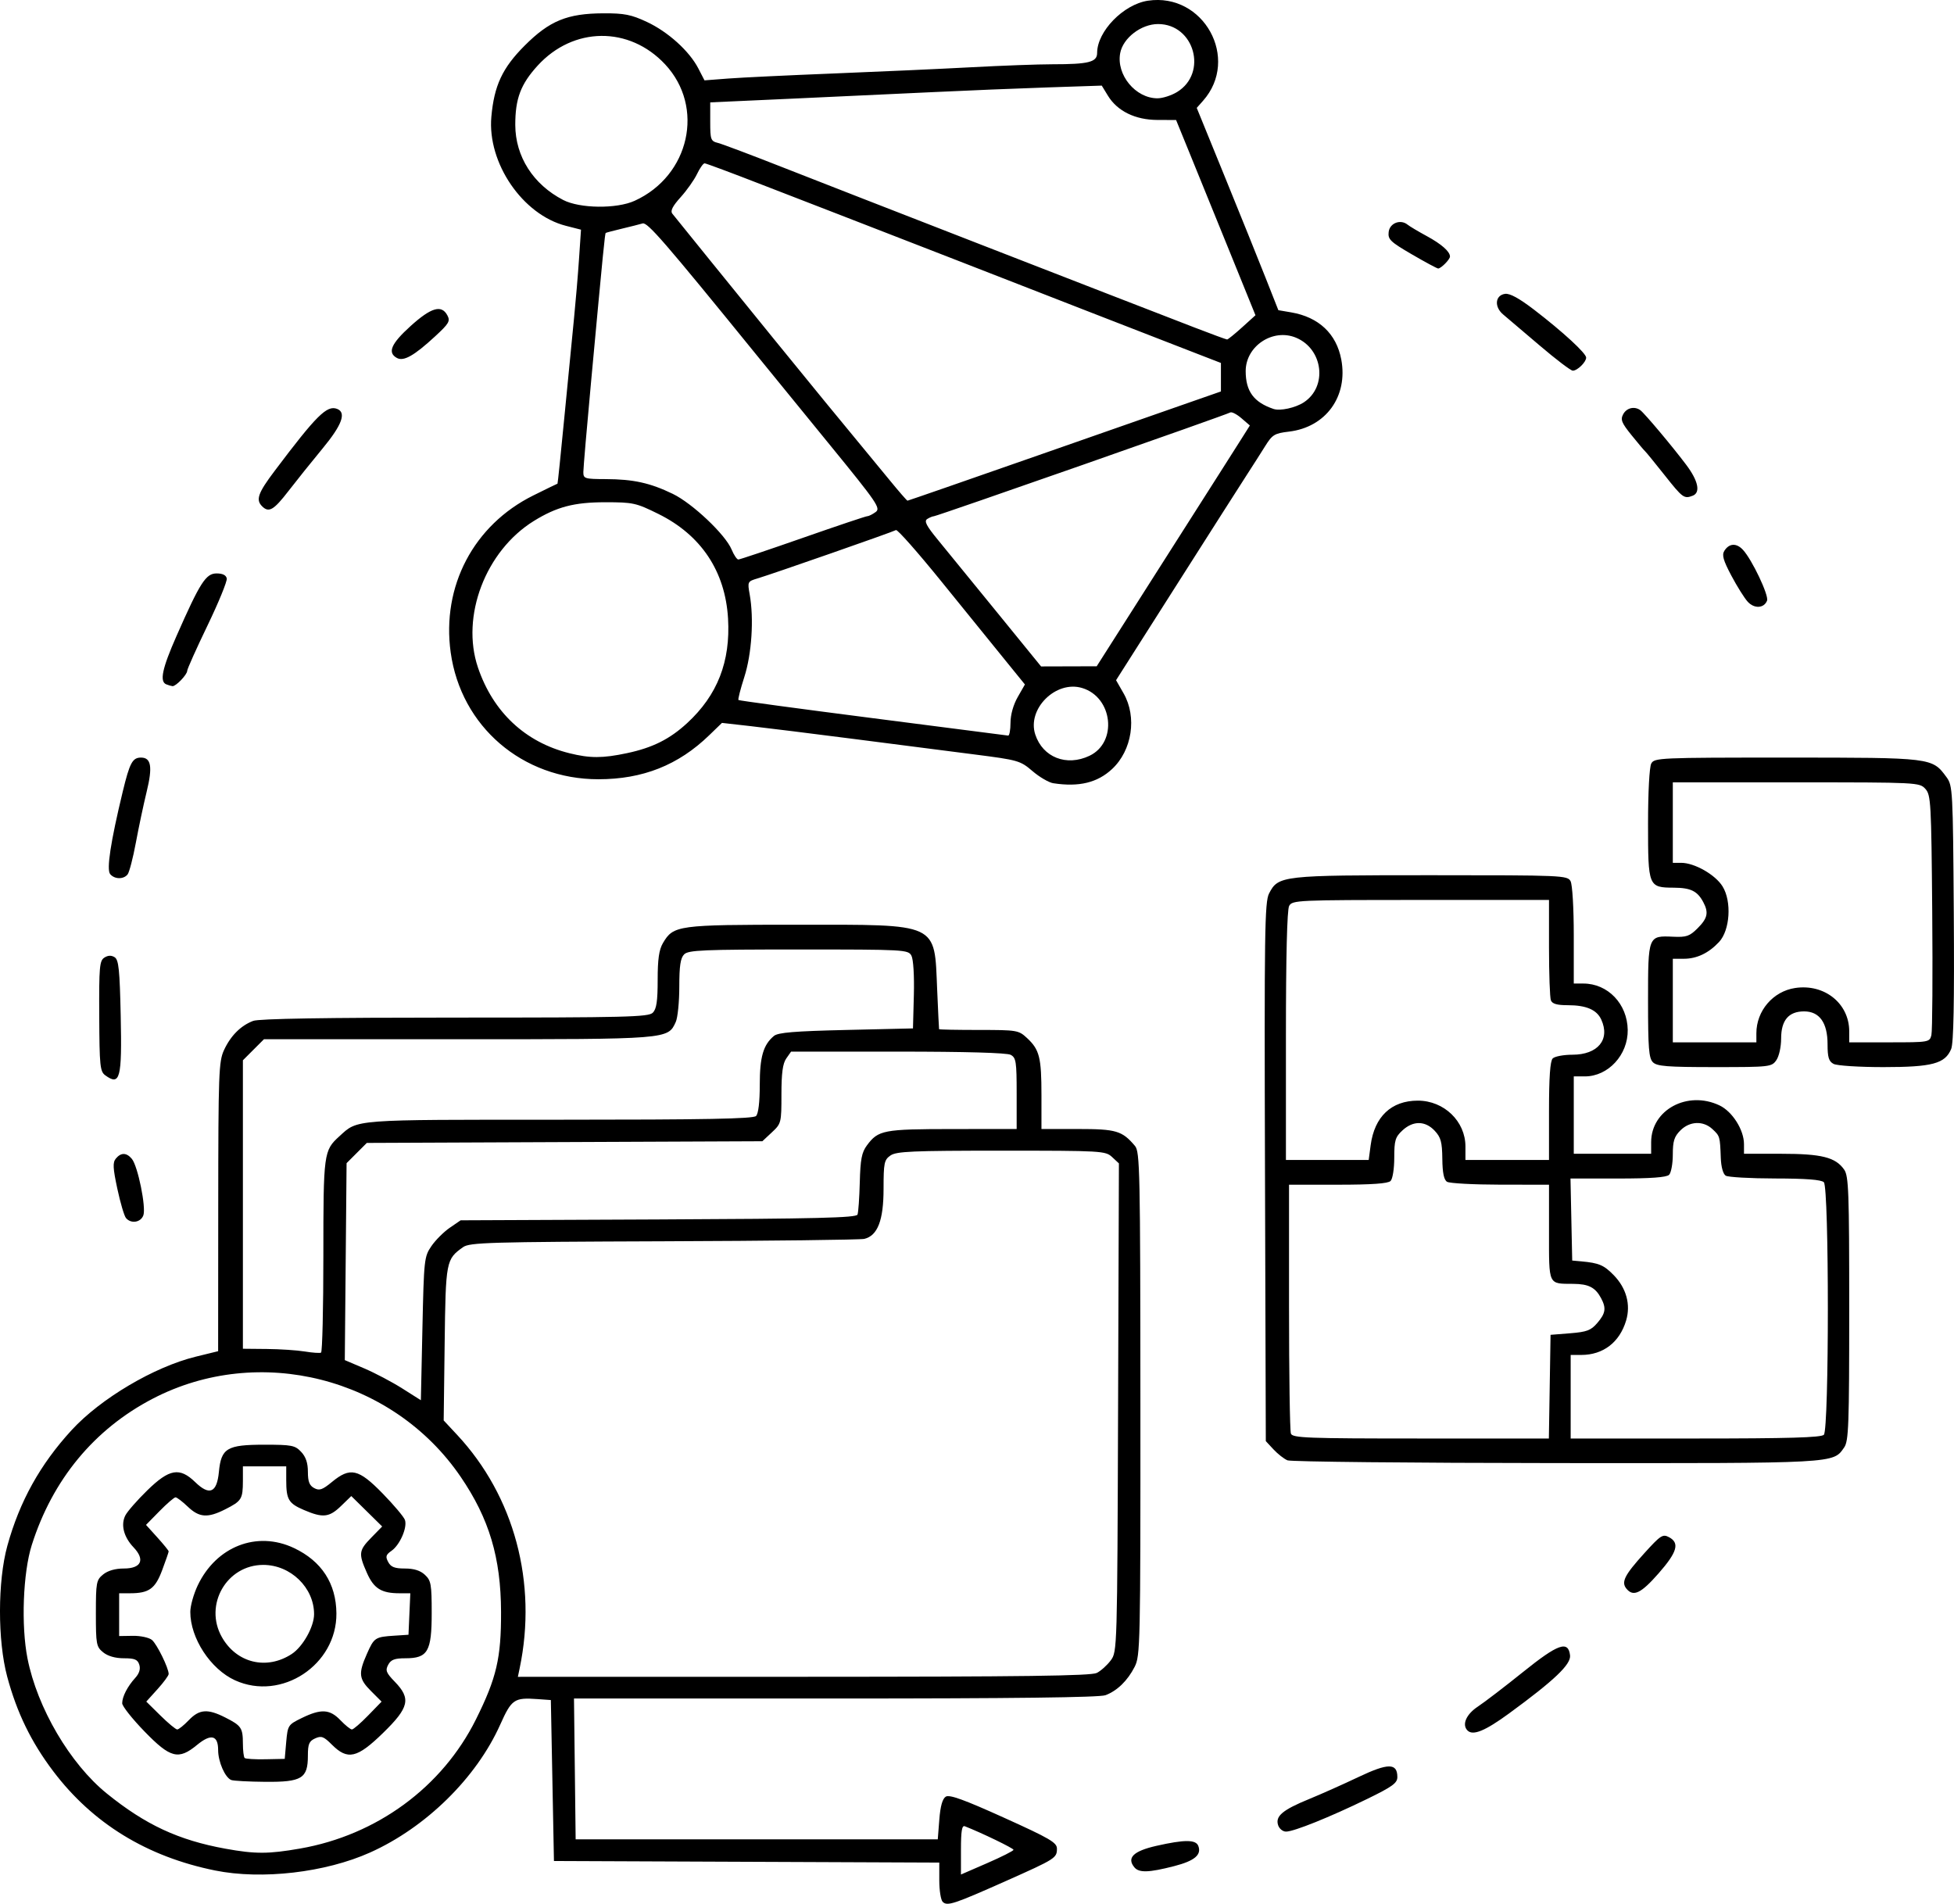<?xml version="1.0" encoding="UTF-8" standalone="no"?>
<!-- Created with Inkscape (http://www.inkscape.org/) -->

<svg
   width="400"
   height="389.712"
   viewBox="0 0 400 389.712"
   version="1.1"
   id="svg5"
   xml:space="preserve"
   inkscape:version="1.2.2 (732a01da63, 2022-12-09)"
   sodipodi:docname="icons-design.svg"
   xmlns:inkscape="http://www.inkscape.org/namespaces/inkscape"
   xmlns:sodipodi="http://sodipodi.sourceforge.net/DTD/sodipodi-0.dtd"
   xmlns="http://www.w3.org/2000/svg"
   xmlns:svg="http://www.w3.org/2000/svg"><sodipodi:namedview
     id="namedview7"
     pagecolor="#505050"
     bordercolor="#eeeeee"
     borderopacity="1"
     inkscape:showpageshadow="0"
     inkscape:pageopacity="0"
     inkscape:pagecheckerboard="0"
     inkscape:deskcolor="#505050"
     inkscape:document-units="px"
     showgrid="false"
     showguides="true"
     inkscape:zoom="1.7824983"
     inkscape:cx="1593.5499"
     inkscape:cy="226.64818"
     inkscape:window-width="2560"
     inkscape:window-height="1057"
     inkscape:window-x="1072"
     inkscape:window-y="496"
     inkscape:window-maximized="1"
     inkscape:current-layer="layer1" /><defs
     id="defs2" /><g
     inkscape:label="Capa 1"
     inkscape:groupmode="layer"
     id="layer1"
     transform="translate(-577.843,-55.482)"><path
       style="fill:#000000;stroke-width:0.634"
       d="m 770.821,444.803 c -0.384,-0.384 -0.698,-2.349 -0.698,-4.368 v -3.67 l -39.441,-0.163 -39.441,-0.163 -0.317,-16.473 -0.317,-16.473 -2.8,-0.2 c -4.695,-0.336 -5.245,0.045 -7.56,5.218 -4.881,10.91 -15.209,21.062 -26.645,26.191 -9.154,4.106 -22.175,5.615 -31.733,3.678 -13.96,-2.829 -25.042,-9.624 -33.127,-20.314 -4.518,-5.973 -7.449,-11.995 -9.426,-19.367 -1.977,-7.373 -1.964,-19.547 0.03,-26.778 2.505,-9.085 6.714,-16.663 13.149,-23.675 5.947,-6.48 16.887,-12.954 25.426,-15.046 l 4.576,-1.121 0.02,-29.552 c 0.02,-27.376 0.101,-29.738 1.184,-32.086 1.353,-2.932 3.435,-5.016 5.972,-5.977 1.194,-0.452 14.847,-0.676 41.296,-0.676 35.076,0 39.625,-0.112 40.508,-0.996 0.758,-0.758 0.996,-2.36 0.996,-6.713 0,-4.252 0.277,-6.187 1.081,-7.548 2.149,-3.638 2.973,-3.751 27.431,-3.751 29.298,0 28.113,-0.549 28.704,13.305 0.186,4.356 0.361,7.991 0.389,8.078 0.028,0.087 3.69,0.158 8.136,0.158 7.827,0 8.141,0.053 9.86,1.646 2.563,2.376 2.964,3.96 2.964,11.701 v 6.928 h 7.462 c 7.848,0 9.057,0.358 11.683,3.465 1.008,1.192 1.089,5.06 1.109,52.791 0.02,49.403 -0.028,51.6 -1.185,53.855 -1.455,2.838 -3.56,4.883 -5.963,5.793 -1.212,0.459 -18.929,0.676 -55.292,0.676 h -53.509 l 0.17,14.414 0.17,14.414 h 37.065 37.065 l 0.317,-4.053 c 0.214,-2.745 0.64,-4.256 1.319,-4.681 0.754,-0.472 3.697,0.59 11.88,4.288 9.417,4.256 10.878,5.108 10.878,6.346 0,1.928 -0.285,2.108 -10.454,6.635 -10.66,4.745 -12.002,5.188 -12.924,4.265 z m 14.496,-10.655 c 0,-0.315 -6.505,-3.466 -9.967,-4.821 -0.594,-0.232 -0.792,0.966 -0.792,4.785 v 5.095 l 5.373,-2.335 c 2.955,-1.284 5.379,-2.51 5.385,-2.725 z m -146.041,-0.259 c 15.71,-2.74 29.1,-12.574 35.999,-26.44 4.217,-8.476 5.168,-12.548 5.137,-22.014 -0.036,-11.099 -2.427,-19.088 -8.28,-27.664 -13.873,-20.324 -41.275,-27.277 -62.998,-15.984 -11.997,6.237 -20.547,16.58 -24.791,29.99 -1.793,5.665 -2.199,16.472 -0.872,23.195 1.998,10.12 8.71,21.556 16.226,27.642 7.91,6.406 14.692,9.564 24.278,11.303 6.132,1.113 8.787,1.108 15.3,-0.028 z m -14.1,-14.03 c -1.268,-0.51 -2.679,-3.739 -2.679,-6.129 0,-3.047 -1.464,-3.403 -4.317,-1.051 -3.805,3.136 -5.456,2.71 -10.782,-2.783 -2.498,-2.576 -4.542,-5.161 -4.542,-5.744 0,-1.349 1.077,-3.445 2.673,-5.199 0.829,-0.911 1.107,-1.815 0.829,-2.693 -0.34,-1.071 -0.939,-1.321 -3.158,-1.321 -1.752,0 -3.277,-0.436 -4.234,-1.211 -1.403,-1.136 -1.496,-1.631 -1.496,-7.976 0,-6.345 0.093,-6.84 1.496,-7.976 0.957,-0.775 2.482,-1.211 4.234,-1.211 3.574,0 4.394,-1.797 1.98,-4.336 -2.013,-2.117 -2.653,-4.616 -1.675,-6.534 0.416,-0.817 2.437,-3.124 4.49,-5.128 4.527,-4.419 6.619,-4.777 9.815,-1.679 2.922,2.832 4.433,2.177 4.843,-2.099 0.467,-4.863 1.644,-5.566 9.307,-5.566 5.615,0 6.276,0.129 7.533,1.466 0.958,1.019 1.378,2.268 1.378,4.096 0,1.993 0.311,2.796 1.285,3.317 1.067,0.571 1.682,0.36 3.629,-1.245 3.753,-3.094 5.449,-2.711 10.38,2.344 2.295,2.352 4.352,4.792 4.57,5.421 0.532,1.532 -1.022,5.109 -2.745,6.316 -1.163,0.814 -1.273,1.189 -0.678,2.3 0.551,1.03 1.318,1.328 3.42,1.328 1.851,0 3.149,0.409 4.096,1.292 1.252,1.167 1.387,1.921 1.387,7.8 0,7.907 -0.798,9.282 -5.388,9.282 -2.203,0 -2.957,0.286 -3.519,1.335 -0.613,1.145 -0.421,1.638 1.35,3.465 3.36,3.466 2.945,5.279 -2.401,10.489 -5.309,5.174 -7.249,5.618 -10.47,2.397 -1.683,-1.683 -2.162,-1.861 -3.436,-1.281 -1.234,0.562 -1.481,1.152 -1.481,3.539 0,4.652 -1.235,5.41 -8.712,5.349 -3.398,-0.027 -6.54,-0.196 -6.983,-0.374 z m 11.259,-7.808 c 0.309,-3.393 0.388,-3.515 3.168,-4.873 3.959,-1.934 5.745,-1.837 7.92,0.433 1.002,1.045 2.063,1.901 2.36,1.901 0.296,0 1.784,-1.281 3.306,-2.848 l 2.768,-2.848 -2.158,-2.158 c -2.511,-2.511 -2.63,-3.589 -0.844,-7.627 1.473,-3.33 1.67,-3.46 5.656,-3.719 l 2.851,-0.185 0.188,-4.247 0.188,-4.247 h -2.205 c -3.716,0 -5.263,-0.965 -6.679,-4.166 -1.756,-3.969 -1.678,-4.592 0.905,-7.237 l 2.216,-2.269 -3.161,-3.114 -3.161,-3.114 -2.095,2.03 c -2.422,2.348 -3.712,2.488 -7.593,0.825 -3.163,-1.356 -3.629,-2.142 -3.629,-6.133 v -2.799 h -4.435 -4.435 v 3.01 c -0.02,3.685 -0.256,4.076 -3.608,5.776 -3.603,1.827 -5.331,1.703 -7.687,-0.548 -1.094,-1.045 -2.217,-1.901 -2.497,-1.901 -0.279,0 -1.753,1.269 -3.275,2.82 l -2.768,2.82 2.319,2.567 c 1.276,1.412 2.319,2.698 2.319,2.858 0,0.16 -0.597,1.887 -1.327,3.838 -1.435,3.836 -2.697,4.737 -6.634,4.737 h -2.176 v 4.378 4.378 l 2.824,-0.043 c 1.553,-0.024 3.303,0.355 3.888,0.84 1.014,0.842 3.425,5.748 3.425,6.971 0,0.319 -1.03,1.72 -2.29,3.114 l -2.29,2.535 2.894,2.853 c 1.591,1.569 3.139,2.853 3.439,2.853 0.3,0 1.364,-0.855 2.366,-1.901 2.16,-2.254 3.859,-2.379 7.47,-0.548 3.294,1.67 3.596,2.118 3.608,5.353 0,1.423 0.166,2.743 0.355,2.933 0.19,0.19 2.115,0.309 4.277,0.264 l 3.931,-0.082 z m -10.473,-12.597 c -5.023,-2.282 -9.175,-8.635 -9.161,-14.018 0,-1.22 0.681,-3.643 1.506,-5.386 3.795,-8.014 12.132,-11.261 19.713,-7.677 5.662,2.677 8.634,7.248 8.689,13.367 0.095,10.546 -11.234,18.035 -20.746,13.714 z m 11.591,-5.383 c 2.284,-1.49 4.584,-5.585 4.584,-8.161 0,-5.429 -4.801,-10.084 -10.399,-10.084 -7.488,0 -12.189,8.172 -8.489,14.756 2.998,5.335 9.168,6.84 14.304,3.489 z m 164.821,3.868 c 0.838,-0.43 2.12,-1.587 2.851,-2.571 1.319,-1.776 1.329,-2.146 1.498,-51.761 l 0.17,-49.972 -1.398,-1.302 c -1.353,-1.26 -2.082,-1.302 -22.679,-1.302 -18.236,0 -21.483,0.141 -22.69,0.986 -1.281,0.897 -1.408,1.512 -1.411,6.811 0,6.457 -1.209,9.599 -3.938,10.258 -0.795,0.192 -19.265,0.413 -41.044,0.492 -35.716,0.129 -39.745,0.246 -41.083,1.194 -3.506,2.483 -3.57,2.819 -3.784,19.749 l -0.199,15.731 2.76,2.96 c 11.701,12.552 16.451,30.296 12.791,47.786 l -0.365,1.742 58.499,-0.01 c 45.167,-0.01 58.846,-0.188 60.022,-0.792 z m -136.218,-87.373 c 0.84,-1.224 2.529,-2.913 3.755,-3.753 l 2.228,-1.527 40.465,-0.176 c 32.383,-0.141 40.528,-0.34 40.779,-0.996 0.172,-0.451 0.382,-3.425 0.465,-6.61 0.123,-4.711 0.395,-6.12 1.462,-7.558 2.326,-3.133 3.364,-3.331 17.505,-3.341 l 13.147,-0.01 v -7.264 c 0,-6.533 -0.123,-7.33 -1.226,-7.92 -0.777,-0.416 -9.23,-0.656 -23.09,-0.656 h -21.864 l -0.986,1.408 c -0.722,1.032 -0.986,2.998 -0.986,7.349 0,5.819 -0.04,5.978 -1.953,7.765 l -1.953,1.825 -40.485,0.172 -40.485,0.172 -2.071,2.071 -2.071,2.071 -0.182,20.158 -0.184,20.158 3.985,1.699 c 2.192,0.935 5.695,2.782 7.786,4.106 l 3.802,2.407 0.317,-14.661 c 0.307,-14.198 0.365,-14.732 1.843,-16.888 z m -22.118,1.938 c 0,-20.988 0.069,-21.5 3.266,-24.409 3.871,-3.521 2.271,-3.401 45.045,-3.401 29.881,0 39.689,-0.185 40.264,-0.76 0.477,-0.477 0.76,-2.851 0.76,-6.367 0,-5.733 0.717,-8.206 2.905,-10.025 0.84,-0.698 4.211,-0.977 14.773,-1.221 l 13.685,-0.317 0.18,-6.813 c 0.105,-3.987 -0.101,-7.338 -0.497,-8.078 -0.657,-1.228 -1.335,-1.266 -23.102,-1.266 -19.541,0 -22.553,0.128 -23.42,0.996 -0.756,0.756 -0.996,2.352 -0.996,6.623 0,3.095 -0.325,6.34 -0.721,7.21 -1.627,3.57 -1.319,3.545 -44.581,3.545 h -39.725 l -2.154,2.154 -2.154,2.154 v 29.525 29.525 l 4.91,0.047 c 2.701,0.026 6.193,0.258 7.761,0.516 1.568,0.258 3.065,0.362 3.326,0.232 0.261,-0.13 0.475,-9.072 0.475,-19.872 z m 166.025,125.233 c -1.62,-1.952 -0.199,-3.338 4.51,-4.402 5.772,-1.304 8.067,-1.298 8.574,0.022 0.7,1.825 -0.77,3.055 -4.933,4.129 -5.184,1.337 -7.199,1.399 -8.152,0.251 z m 29.413,-8.658 c -0.582,-1.832 0.943,-3.108 6.359,-5.324 2.439,-0.998 6.981,-3.025 10.094,-4.505 6.087,-2.894 7.964,-2.893 7.964,0.01 0,1.226 -1.012,1.959 -6.177,4.477 -7.613,3.712 -14.997,6.684 -16.606,6.684 -0.674,0 -1.396,-0.593 -1.634,-1.342 z m 38.778,-19.356 c -1.189,-1.19 -0.275,-3.308 2.108,-4.885 1.391,-0.921 5.558,-4.111 9.26,-7.088 7.173,-5.771 9.262,-6.51 9.624,-3.407 0.215,1.846 -3.215,5.112 -12.498,11.899 -4.888,3.574 -7.38,4.595 -8.494,3.482 z m 32.549,-29.009 c -1.134,-1.367 -0.426,-2.783 3.632,-7.263 3.356,-3.706 3.786,-3.985 5.074,-3.296 2.22,1.188 1.678,3.056 -2.155,7.422 -3.587,4.085 -5.144,4.831 -6.55,3.137 z m -69.403,-26.295 c -0.697,-0.288 -1.98,-1.291 -2.851,-2.228 l -1.584,-1.704 -0.168,-55.083 c -0.15,-49.216 -0.061,-55.289 0.834,-57.022 1.897,-3.668 2.539,-3.74 33.189,-3.74 26.912,0 27.898,0.042 28.532,1.226 0.372,0.694 0.656,5.501 0.656,11.088 v 9.862 h 1.963 c 5.016,0 9.001,4.166 9.08,9.492 0.077,5.096 -3.995,9.516 -8.765,9.516 h -2.278 v 7.92 7.92 h 7.92 7.92 v -2.376 c 0,-6.63 7.448,-10.633 13.991,-7.527 2.634,1.25 5.014,5.014 5.014,7.93 v 1.973 h 7.623 c 8.282,0 11.114,0.713 12.885,3.242 0.916,1.308 1.033,4.536 1.033,28.437 0,23.901 -0.117,27.13 -1.033,28.437 -2.317,3.308 -1.162,3.245 -58.979,3.202 -29.544,-0.022 -54.287,-0.276 -54.984,-0.564 z m 53.681,-15.077 0.174,-10.613 4.017,-0.32 c 3.405,-0.271 4.25,-0.59 5.544,-2.095 1.705,-1.982 1.87,-3.043 0.79,-5.072 -1.182,-2.219 -2.55,-2.926 -5.705,-2.948 -5.174,-0.035 -4.962,0.415 -4.962,-10.542 v -9.753 l -9.979,-0.01 c -5.488,-0.01 -10.392,-0.271 -10.897,-0.591 -0.64,-0.405 -0.933,-1.833 -0.965,-4.707 -0.04,-3.446 -0.298,-4.393 -1.568,-5.745 -1.935,-2.059 -4.415,-2.084 -6.593,-0.065 -1.474,1.366 -1.677,2.04 -1.677,5.575 0,2.283 -0.329,4.351 -0.76,4.782 -0.527,0.527 -3.83,0.76 -10.771,0.76 h -10.011 v 24.975 c 0,13.736 0.172,25.426 0.385,25.977 0.342,0.891 3.279,1.002 26.595,1.002 h 26.211 l 0.174,-10.613 z m 56.119,9.852 c 1.092,-1.092 1.092,-50.609 0,-51.701 -0.521,-0.521 -3.665,-0.763 -9.979,-0.77 -5.07,-0.01 -9.621,-0.264 -10.112,-0.575 -0.537,-0.34 -0.938,-1.789 -1.006,-3.633 -0.162,-4.408 -0.18,-4.474 -1.706,-5.895 -1.889,-1.76 -4.65,-1.649 -6.562,0.263 -1.264,1.263 -1.555,2.191 -1.555,4.942 0,1.863 -0.342,3.729 -0.76,4.147 -0.525,0.525 -3.763,0.76 -10.473,0.76 h -9.712 l 0.176,8.395 0.176,8.395 1.901,0.174 c 3.567,0.326 4.584,0.759 6.58,2.8 2.606,2.666 3.532,6.046 2.551,9.319 -1.335,4.454 -4.697,7.032 -9.172,7.032 h -2.176 v 8.553 8.553 h 25.534 c 19.015,0 25.728,-0.194 26.294,-0.76 z m -92.773,-59.272 c 0.782,-5.869 4.237,-9.134 9.663,-9.134 5.354,0 9.741,4.227 9.741,9.386 v 2.757 h 8.553 8.553 v -10.011 c 0,-6.941 0.233,-10.244 0.76,-10.771 0.418,-0.418 2.23,-0.76 4.026,-0.76 5.218,0 7.774,-3.106 5.915,-7.187 -0.921,-2.022 -3.081,-2.951 -6.862,-2.951 -2.215,0 -3.178,-0.279 -3.455,-1.002 -0.211,-0.551 -0.385,-5.398 -0.385,-10.771 v -9.769 h -26.271 c -25.326,0 -26.295,0.044 -26.927,1.226 -0.421,0.786 -0.656,10.324 -0.656,26.611 v 25.385 h 8.472 8.472 z m -254.802,14.889 c -0.358,-0.435 -1.151,-3.131 -1.763,-5.99 -0.911,-4.255 -0.965,-5.376 -0.3,-6.178 1.05,-1.265 2.184,-1.243 3.273,0.064 1.226,1.472 2.951,9.949 2.353,11.566 -0.543,1.469 -2.548,1.772 -3.562,0.538 z m -4.239,-29.212 c -1.063,-0.777 -1.18,-1.924 -1.23,-12.121 -0.049,-10.071 0.061,-11.337 1.053,-11.968 0.75,-0.478 1.431,-0.502 2.104,-0.076 0.829,0.525 1.037,2.535 1.24,12.003 0.276,12.837 -0.127,14.385 -3.168,12.162 z m 316.821,-2.671 c -0.833,-0.833 -0.996,-2.895 -0.996,-12.594 0,-13.325 0,-13.334 5.126,-13.1 2.741,0.125 3.386,-0.098 5.028,-1.741 2.041,-2.041 2.29,-3.204 1.147,-5.349 -1.205,-2.262 -2.564,-2.926 -6.029,-2.948 -5.21,-0.032 -5.272,-0.188 -5.272,-13.096 0,-6.429 0.275,-11.599 0.656,-12.31 0.633,-1.182 1.61,-1.226 27.719,-1.225 29.816,0.001 29.779,0 32.721,4.005 1.27,1.73 1.318,2.635 1.491,27.855 0.125,18.246 -0.036,26.583 -0.534,27.788 -1.246,3.009 -3.871,3.711 -13.88,3.711 -4.975,0 -9.521,-0.292 -10.2,-0.656 -0.976,-0.522 -1.226,-1.343 -1.226,-4.033 0,-4.395 -1.658,-6.716 -4.798,-6.716 -3.17,0 -4.706,1.816 -4.706,5.561 0,1.714 -0.428,3.638 -0.986,4.435 -0.959,1.368 -1.316,1.408 -12.627,1.408 -9.737,0 -11.803,-0.163 -12.636,-0.996 z m 21.18,-5.933 c 0,-4.601 3.416,-8.586 7.942,-9.265 5.999,-0.9 11.065,3.164 11.065,8.875 v 2.249 h 8.225 c 8.088,0 8.231,-0.024 8.596,-1.478 0.204,-0.813 0.281,-12.188 0.17,-25.278 -0.188,-22.358 -0.274,-23.88 -1.407,-25.132 -1.188,-1.312 -1.597,-1.333 -26.452,-1.333 h -25.245 v 8.237 8.237 h 1.701 c 2.739,0 6.999,2.426 8.486,4.832 1.9,3.075 1.526,8.969 -0.723,11.376 -2.129,2.279 -4.555,3.433 -7.215,3.433 h -2.249 v 8.553 8.553 h 8.553 8.553 z m -336.994,-32.582 c -0.773,-0.932 0.085,-6.565 2.575,-16.879 1.426,-5.908 1.996,-6.97 3.742,-6.97 2.081,0 2.396,1.894 1.159,6.97 -0.637,2.614 -1.634,7.318 -2.216,10.454 -0.582,3.136 -1.343,6.059 -1.69,6.494 -0.833,1.045 -2.676,1.009 -3.571,-0.069 z m 193.085,-18.593 c -0.918,-0.141 -2.839,-1.258 -4.269,-2.483 -2.513,-2.151 -2.914,-2.266 -11.953,-3.424 -5.144,-0.659 -16.195,-2.078 -24.559,-3.153 -8.363,-1.075 -17.874,-2.257 -21.134,-2.626 l -5.928,-0.671 -2.625,2.54 c -6.317,6.111 -13.586,8.996 -22.67,8.996 -15.562,0 -28.137,-10.8 -30.24,-25.971 -1.877,-13.546 4.712,-26.068 16.902,-32.118 2.679,-1.33 4.913,-2.418 4.965,-2.418 0.051,0 0.698,-6.273 1.437,-13.939 0.739,-7.666 1.616,-16.648 1.949,-19.958 0.333,-3.311 0.791,-8.736 1.016,-12.057 l 0.409,-6.038 -3.106,-0.796 c -8.856,-2.27 -16.09,-12.862 -15.245,-22.322 0.57,-6.377 2.262,-9.998 6.793,-14.537 5.107,-5.115 8.733,-6.605 16.157,-6.637 4.253,-0.018 5.681,0.264 8.87,1.752 4.344,2.028 8.713,5.975 10.551,9.534 l 1.26,2.438 4.866,-0.373 c 2.676,-0.205 12.421,-0.672 21.656,-1.038 9.235,-0.366 21.901,-0.939 28.148,-1.273 6.247,-0.334 13.695,-0.608 16.552,-0.608 7.433,0 9.154,-0.437 9.154,-2.322 0,-4.406 5.379,-9.939 10.393,-10.691 11.412,-1.711 18.905,11.889 11.287,20.487 l -1.289,1.456 5.734,14.067 c 3.153,7.737 6.912,17.055 8.353,20.705 l 2.62,6.638 2.628,0.449 c 5.64,0.963 9.267,4.38 10.253,9.657 1.411,7.555 -3.163,13.859 -10.705,14.752 -2.97,0.352 -3.409,0.62 -4.886,2.985 -0.892,1.429 -2.548,4.024 -3.679,5.766 -1.131,1.742 -7.631,11.936 -14.445,22.652 l -12.389,19.484 1.539,2.691 c 2.781,4.865 1.748,11.665 -2.353,15.491 -3.002,2.801 -6.782,3.716 -12.018,2.91 z m 7.385,-5.621 c 5.788,-2.747 4.795,-11.976 -1.494,-13.879 -5.377,-1.627 -11.328,4.28 -9.596,9.526 1.544,4.679 6.392,6.582 11.09,4.353 z m -94.644,-0.548 c 5.215,-1.105 8.726,-2.861 12.292,-6.149 6.202,-5.717 8.887,-12.588 8.368,-21.413 -0.568,-9.655 -5.513,-17.079 -14.257,-21.4 -4.582,-2.265 -5.171,-2.394 -10.896,-2.394 -6.347,0 -9.934,0.942 -14.606,3.835 -9.881,6.119 -14.99,19.529 -11.432,30.01 3.095,9.117 9.685,15.29 18.719,17.532 4.229,1.05 6.785,1.045 11.813,-0.02 z m 78.481,-6.214 c 0,-1.645 0.58,-3.694 1.479,-5.266 l 1.472,-2.573 -4.172,-5.139 c -2.294,-2.826 -8.117,-10.009 -12.939,-15.962 -4.822,-5.953 -8.999,-10.681 -9.283,-10.506 -0.592,0.366 -25.264,8.982 -28.363,9.905 -2.017,0.601 -2.051,0.672 -1.584,3.276 0.889,4.955 0.419,12.175 -1.101,16.903 -0.794,2.469 -1.334,4.587 -1.199,4.705 0.135,0.119 12.504,1.79 27.488,3.714 14.984,1.924 27.458,3.529 27.719,3.566 0.261,0.037 0.479,-1.144 0.483,-2.625 z m 28.935,-29.303 c 6.209,-9.757 12.43,-19.527 13.824,-21.711 1.394,-2.184 3.369,-5.293 4.388,-6.907 l 1.854,-2.935 -1.741,-1.498 c -0.958,-0.824 -1.986,-1.347 -2.285,-1.162 -0.757,0.468 -60.029,21.222 -60.642,21.233 -0.273,0.01 -0.891,0.26 -1.373,0.565 -0.686,0.435 -0.205,1.373 2.218,4.321 1.702,2.071 7.141,8.739 12.088,14.816 l 8.994,11.049 5.693,-0.016 5.693,-0.016 11.29,-17.74 z m -71.438,-8.554 c 6.974,-2.439 12.919,-4.435 13.211,-4.435 0.292,0 1.051,-0.381 1.687,-0.846 1.068,-0.781 0.349,-1.835 -9.404,-13.78 -5.808,-7.114 -12.618,-15.467 -15.133,-18.562 -18.74,-23.063 -22.179,-27.031 -23.174,-26.735 -0.572,0.17 -2.465,0.649 -4.208,1.065 -1.742,0.416 -3.242,0.812 -3.333,0.88 -0.174,0.132 -0.472,3.146 -2.999,30.418 -0.872,9.409 -1.586,17.748 -1.587,18.532 0,1.346 0.255,1.426 4.592,1.441 5.633,0.02 9.074,0.776 13.708,3.017 4.032,1.949 10.784,8.338 12.055,11.405 0.464,1.12 1.082,2.036 1.373,2.036 0.291,0 6.236,-1.996 13.21,-4.435 z m 48.063,-16.85 c 14.535,-5.086 28.923,-10.117 31.972,-11.181 l 5.544,-1.934 v -2.917 -2.917 l -5.225,-2.023 c -10.34,-4.005 -31.53,-12.248 -48.625,-18.916 -9.583,-3.738 -19.99,-7.779 -23.126,-8.98 -3.136,-1.201 -10.768,-4.155 -16.958,-6.565 -6.191,-2.41 -11.484,-4.382 -11.762,-4.382 -0.279,0 -0.977,0.985 -1.551,2.19 -0.574,1.204 -2.087,3.344 -3.361,4.754 -1.64,1.815 -2.136,2.795 -1.699,3.354 0.713,0.912 12.265,15.171 20.916,25.816 7.021,8.64 14.813,18.154 17.9,21.856 1.22,1.463 3.768,4.556 5.663,6.875 1.895,2.318 3.546,4.215 3.667,4.215 0.123,0 12.114,-4.161 26.65,-9.247 z m 54.487,-10.888 c 4.888,-3.203 3.961,-10.909 -1.591,-13.228 -4.744,-1.982 -10.312,1.708 -10.312,6.833 0,4.135 1.658,6.389 5.702,7.75 1.353,0.456 4.481,-0.228 6.201,-1.355 z m -12.643,-15.345 2.744,-2.482 -5.346,-13.173 c -2.941,-7.245 -6.597,-16.238 -8.126,-19.984 l -2.779,-6.811 -3.806,-0.01 c -4.548,-0.012 -8.218,-1.806 -10.142,-4.955 l -1.267,-2.075 -11.088,0.37 c -6.098,0.203 -16.648,0.636 -23.443,0.962 -6.795,0.326 -19.839,0.931 -28.987,1.346 l -16.632,0.753 v 3.954 c 0,3.695 0.105,3.98 1.594,4.354 0.877,0.22 6.935,2.504 13.464,5.075 10.69,4.211 68.261,26.603 84.099,32.71 3.485,1.344 6.478,2.445 6.653,2.446 0.174,0 1.552,-1.114 3.062,-2.479 z m -124.352,-25.908 c 11.275,-5.121 14.416,-19.199 6.234,-27.946 -7.34,-7.846 -18.769,-7.732 -26.074,0.261 -3.478,3.805 -4.598,6.775 -4.589,12.166 0.02,6.454 3.67,12.178 9.815,15.352 3.4,1.756 10.926,1.843 14.614,0.167 z m 111.033,-22.261 c 6.359,-3.877 3.562,-13.923 -3.876,-13.923 -3.454,0 -7.173,2.851 -7.753,5.943 -0.833,4.44 3.138,9.258 7.63,9.258 1.045,0 2.845,-0.575 3.998,-1.279 z M 611.885,195.573 c -1.409,-0.569 -0.851,-3.223 2.075,-9.864 4.844,-10.995 6.026,-12.843 8.215,-12.843 1.244,0 1.958,0.353 2.089,1.034 0.109,0.569 -1.669,4.91 -3.951,9.646 -2.283,4.737 -4.15,8.904 -4.15,9.261 0,0.776 -2.333,3.205 -3.01,3.134 -0.261,-0.027 -0.832,-0.194 -1.267,-0.37 z M 935.611,178.657 c -0.679,-0.745 -2.186,-3.15 -3.349,-5.344 -1.657,-3.125 -1.968,-4.223 -1.435,-5.069 0.987,-1.568 2.478,-1.649 3.813,-0.209 1.86,2.006 5.339,9.338 4.933,10.395 -0.61,1.588 -2.618,1.703 -3.962,0.226 z M 631.494,159.118 c -1.331,-1.331 -0.842,-2.711 2.566,-7.234 8.587,-11.399 10.703,-13.501 12.787,-12.701 1.945,0.746 1.013,3.291 -2.967,8.103 -2.178,2.634 -5.314,6.544 -6.969,8.69 -3.042,3.945 -4.037,4.522 -5.418,3.142 z M 918.602,152.75 c -2,-2.526 -3.804,-4.736 -4.008,-4.91 -0.205,-0.174 -1.451,-1.653 -2.77,-3.287 -2.036,-2.521 -2.293,-3.167 -1.699,-4.277 0.702,-1.312 2.32,-1.691 3.51,-0.822 0.868,0.634 6.528,7.369 9.386,11.169 2.474,3.29 2.98,5.702 1.329,6.335 -1.761,0.676 -2.047,0.467 -5.748,-4.209 z M 893.039,126.221 c -3.311,-2.824 -6.679,-5.686 -7.485,-6.361 -1.868,-1.563 -1.653,-3.934 0.383,-4.223 0.988,-0.14 2.91,0.915 6.019,3.303 5.815,4.466 10.587,8.859 10.587,9.746 0,0.921 -1.803,2.682 -2.738,2.674 -0.411,0 -3.455,-2.316 -6.766,-5.14 z m -233.964,2.529 c -1.957,-1.095 -1.174,-2.909 2.812,-6.517 4.21,-3.81 6.338,-4.433 7.531,-2.204 0.631,1.18 0.345,1.674 -2.472,4.277 -4.335,4.005 -6.486,5.219 -7.871,4.444 z M 866.866,107.552 c -4.423,-2.577 -4.928,-3.063 -4.752,-4.582 0.21,-1.823 2.423,-2.678 3.874,-1.497 0.416,0.339 2.183,1.391 3.925,2.337 3.016,1.639 4.752,3.169 4.752,4.189 0,0.593 -1.85,2.462 -2.421,2.447 -0.236,-0.01 -2.656,-1.309 -5.378,-2.895 z"
       id="path2932327"
       inkscape:label="infraestructure"
       inkscape:export-filename="infraestructure.svg"
       inkscape:export-xdpi="95.999992"
       inkscape:export-ydpi="95.999992" /></g></svg>
